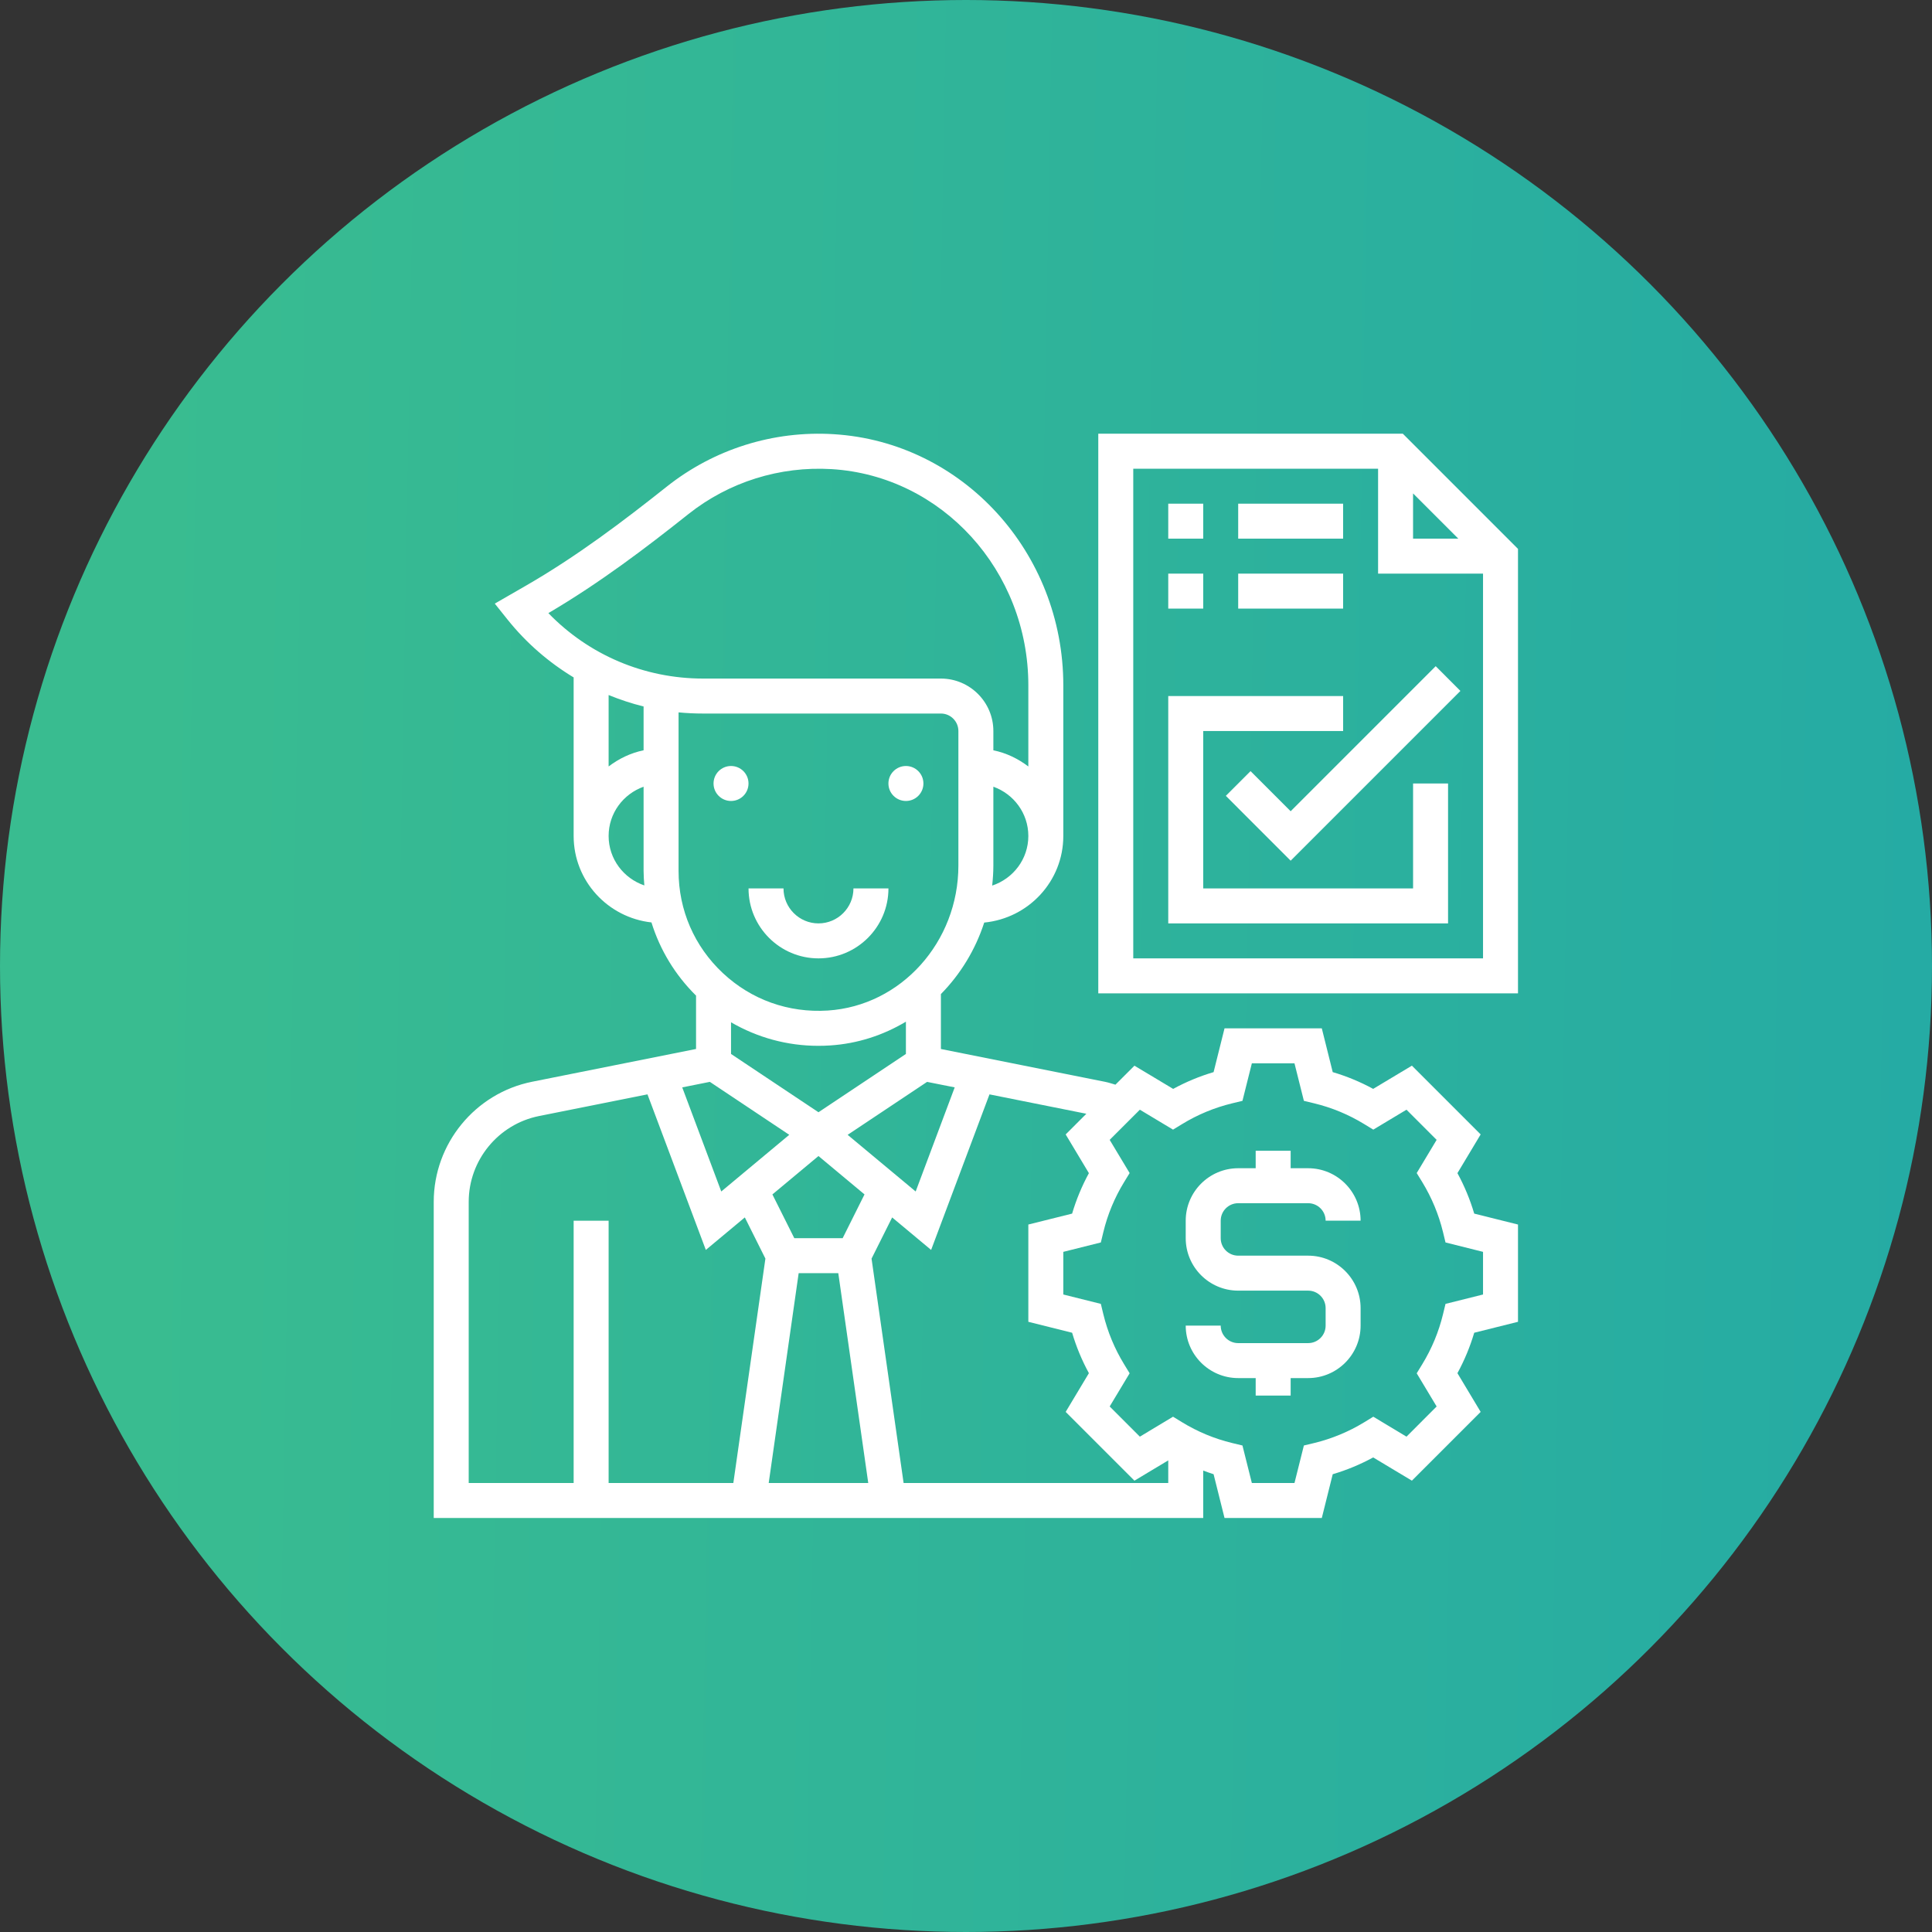 <svg width="98" height="98" viewBox="0 0 98 98" fill="none" xmlns="http://www.w3.org/2000/svg">
<rect x="0" y="0" width="98" height="98" fill="#333333" stroke="none"/>
<circle cx="49" cy="49" r="49" fill="url(#paint0_linear)"/>
<g clip-path="url(#clip0)">
<path d="M46.84 39.742C46.84 40.232 46.442 40.629 45.953 40.629C45.463 40.629 45.065 40.232 45.065 39.742C45.065 39.252 45.463 38.855 45.953 38.855C46.442 38.855 46.84 39.252 46.84 39.742Z" fill="white"/>
<path d="M37.968 39.742C37.968 40.232 37.571 40.629 37.081 40.629C36.592 40.629 36.194 40.232 36.194 39.742C36.194 39.252 36.592 38.855 37.081 38.855C37.571 38.855 37.968 39.252 37.968 39.742Z" fill="white"/>
<path d="M41.517 48.613C43.474 48.613 45.066 47.022 45.066 45.065H43.291C43.291 46.043 42.496 46.839 41.517 46.839C40.539 46.839 39.743 46.043 39.743 45.065H37.969C37.969 47.022 39.56 48.613 41.517 48.613Z" fill="white"/>
<path d="M71.158 22H55.71V50.387H77V27.843L71.158 22ZM71.677 25.029L73.972 27.323H71.677V25.029ZM57.484 48.613V23.775H69.903V29.097H75.226V48.613H57.484Z" fill="white"/>
<path d="M65.468 41.15L63.434 39.115L62.18 40.369L65.468 43.658L74.079 35.047L72.825 33.792L65.468 41.15Z" fill="white"/>
<path d="M71.678 45.065H61.033V37.081H68.13V35.307H59.259V46.839H73.452V39.742H71.678V45.065Z" fill="white"/>
<path d="M59.259 25.549H61.033V27.323H59.259V25.549Z" fill="white"/>
<path d="M62.807 25.549H68.129V27.323H62.807V25.549Z" fill="white"/>
<path d="M59.259 29.097H61.033V30.871H59.259V29.097Z" fill="white"/>
<path d="M62.807 29.097H68.129V30.871H62.807V29.097Z" fill="white"/>
<path d="M62.807 61.032H66.355C66.845 61.032 67.242 61.429 67.242 61.919H69.016C69.016 60.452 67.822 59.258 66.355 59.258H65.468V58.371H63.694V59.258H62.807C61.339 59.258 60.145 60.452 60.145 61.919V62.806C60.145 64.273 61.339 65.467 62.807 65.467H66.355C66.845 65.467 67.242 65.865 67.242 66.354V67.242C67.242 67.731 66.845 68.129 66.355 68.129H62.807C62.317 68.129 61.92 67.731 61.92 67.242H60.145C60.145 68.709 61.339 69.903 62.807 69.903H63.694V70.79H65.468V69.903H66.355C67.822 69.903 69.016 68.709 69.016 67.242V66.354C69.016 64.887 67.822 63.693 66.355 63.693H62.807C62.317 63.693 61.92 63.296 61.92 62.806V61.919C61.92 61.429 62.317 61.032 62.807 61.032Z" fill="white"/>
<path d="M73.928 59.507L75.106 57.543L71.618 54.055L69.654 55.233C69.001 54.878 68.314 54.593 67.602 54.383L67.048 52.162H62.114L61.559 54.383C60.847 54.593 60.161 54.879 59.508 55.234L57.544 54.056L56.58 55.02C56.4 54.967 56.223 54.908 56.041 54.872L47.727 53.21V50.424C48.715 49.42 49.475 48.182 49.924 46.797C52.169 46.579 53.936 44.704 53.936 42.404V34.763C53.936 28.015 48.819 22.421 42.286 22.024C39.225 21.835 36.218 22.783 33.824 24.682C31.647 26.41 29.27 28.218 26.644 29.727L25.098 30.618L25.743 31.425C26.695 32.615 27.835 33.598 29.098 34.362V42.404C29.098 44.683 30.832 46.544 33.045 46.79C33.477 48.185 34.253 49.464 35.307 50.502V53.209L26.993 54.871C24.1 55.45 22.001 58.012 22.001 60.961V77H61.033V74.593C61.208 74.655 61.381 74.727 61.559 74.779L62.114 77H67.048L67.602 74.779C68.315 74.569 69.001 74.283 69.654 73.928L71.618 75.106L75.106 71.618L73.928 69.654C74.283 69.002 74.569 68.314 74.779 67.603L77 67.048V62.114L74.779 61.56C74.569 60.847 74.284 60.161 73.928 59.507ZM48.427 55.157L46.447 60.438L42.997 57.564L47.026 54.878L48.427 55.157ZM40.512 64.581H42.522L44.042 75.226H38.992L40.512 64.581ZM42.743 62.807H40.291L39.18 60.587L41.517 58.639L43.852 60.586L42.743 62.807ZM37.081 51.855C38.418 52.631 39.929 53.049 41.508 53.049C41.706 53.049 41.905 53.043 42.105 53.03C43.504 52.94 44.808 52.508 45.952 51.824V53.462L41.517 56.418L37.081 53.462V51.855ZM50.328 44.921C50.364 44.586 50.388 44.248 50.388 43.904V39.906C51.417 40.273 52.162 41.249 52.162 42.404C52.162 43.581 51.389 44.57 50.328 44.921ZM34.926 26.072C36.977 24.445 39.559 23.64 42.179 23.796C47.777 24.134 52.162 28.952 52.162 34.763V38.879C51.644 38.486 51.047 38.193 50.388 38.059V37.081C50.388 35.614 49.194 34.42 47.727 34.42H35.665C32.675 34.42 29.868 33.221 27.816 31.1C30.427 29.567 32.776 27.78 34.926 26.072ZM32.646 35.835V38.058C31.987 38.193 31.39 38.486 30.872 38.878V35.255C31.448 35.489 32.038 35.687 32.646 35.835ZM30.872 42.404C30.872 41.249 31.616 40.273 32.646 39.906V44.178C32.646 44.425 32.664 44.67 32.684 44.913C31.635 44.557 30.872 43.573 30.872 42.404ZM34.42 36.135C34.832 36.175 35.247 36.194 35.665 36.194H47.727C48.216 36.194 48.614 36.592 48.614 37.081V43.904C48.614 47.788 45.705 51.02 41.99 51.259C39.997 51.386 38.11 50.712 36.664 49.357C35.217 48.001 34.42 46.161 34.42 44.178V36.135ZM36.007 54.877L40.035 57.563L36.586 60.438L34.606 55.157L36.007 54.877ZM23.775 60.961C23.775 58.854 25.274 57.025 27.341 56.611L32.843 55.511L35.803 63.402L37.781 61.753L38.825 63.842L37.198 75.226H30.872V61.92H29.098V75.226H23.775V60.961ZM45.835 75.226L44.209 63.843L45.254 61.754L47.231 63.402L50.191 55.512L55.105 56.495L54.056 57.544L55.234 59.508C54.879 60.161 54.593 60.848 54.383 61.56L52.162 62.114V67.048L54.383 67.603C54.593 68.315 54.879 69.002 55.234 69.654L54.056 71.618L57.544 75.106L59.259 74.077V75.226H45.835ZM75.226 65.663L73.323 66.139L73.197 66.661C72.98 67.558 72.625 68.413 72.143 69.201L71.862 69.66L72.873 71.343L71.344 72.874L69.66 71.862L69.201 72.143C68.412 72.625 67.557 72.979 66.661 73.197L66.139 73.322L65.662 75.226H63.5L63.023 73.322L62.501 73.197C61.604 72.98 60.749 72.625 59.961 72.143L59.502 71.862L57.819 72.874L56.288 71.343L57.3 69.66L57.02 69.201C56.537 68.412 56.183 67.557 55.966 66.661L55.84 66.139L53.936 65.663V63.5L55.84 63.023L55.966 62.501C56.182 61.604 56.537 60.75 57.02 59.961L57.3 59.503L56.288 57.819L57.819 56.289L59.502 57.3L59.961 57.02C60.75 56.537 61.605 56.183 62.501 55.966L63.023 55.84L63.5 53.936H65.662L66.139 55.84L66.661 55.966C67.558 56.182 68.412 56.537 69.201 57.02L69.66 57.3L71.344 56.289L72.873 57.819L71.862 59.503L72.143 59.961C72.625 60.751 72.979 61.605 73.197 62.501L73.323 63.023L75.226 63.5V65.663Z" fill="white"/>
</g>
<defs>
<linearGradient id="paint0_linear" x1="6.942" y1="40.353" x2="98.33" y2="41.978" gradientUnits="userSpaceOnUse">
<stop stop-color="#39BC90"/>
<stop offset="1" stop-color="#25ABA4"/>
</linearGradient>
<clipPath id="clip0">
<rect width="55" height="55" fill="white" transform="translate(22 22)"/>
</clipPath>
</defs>
</svg>
